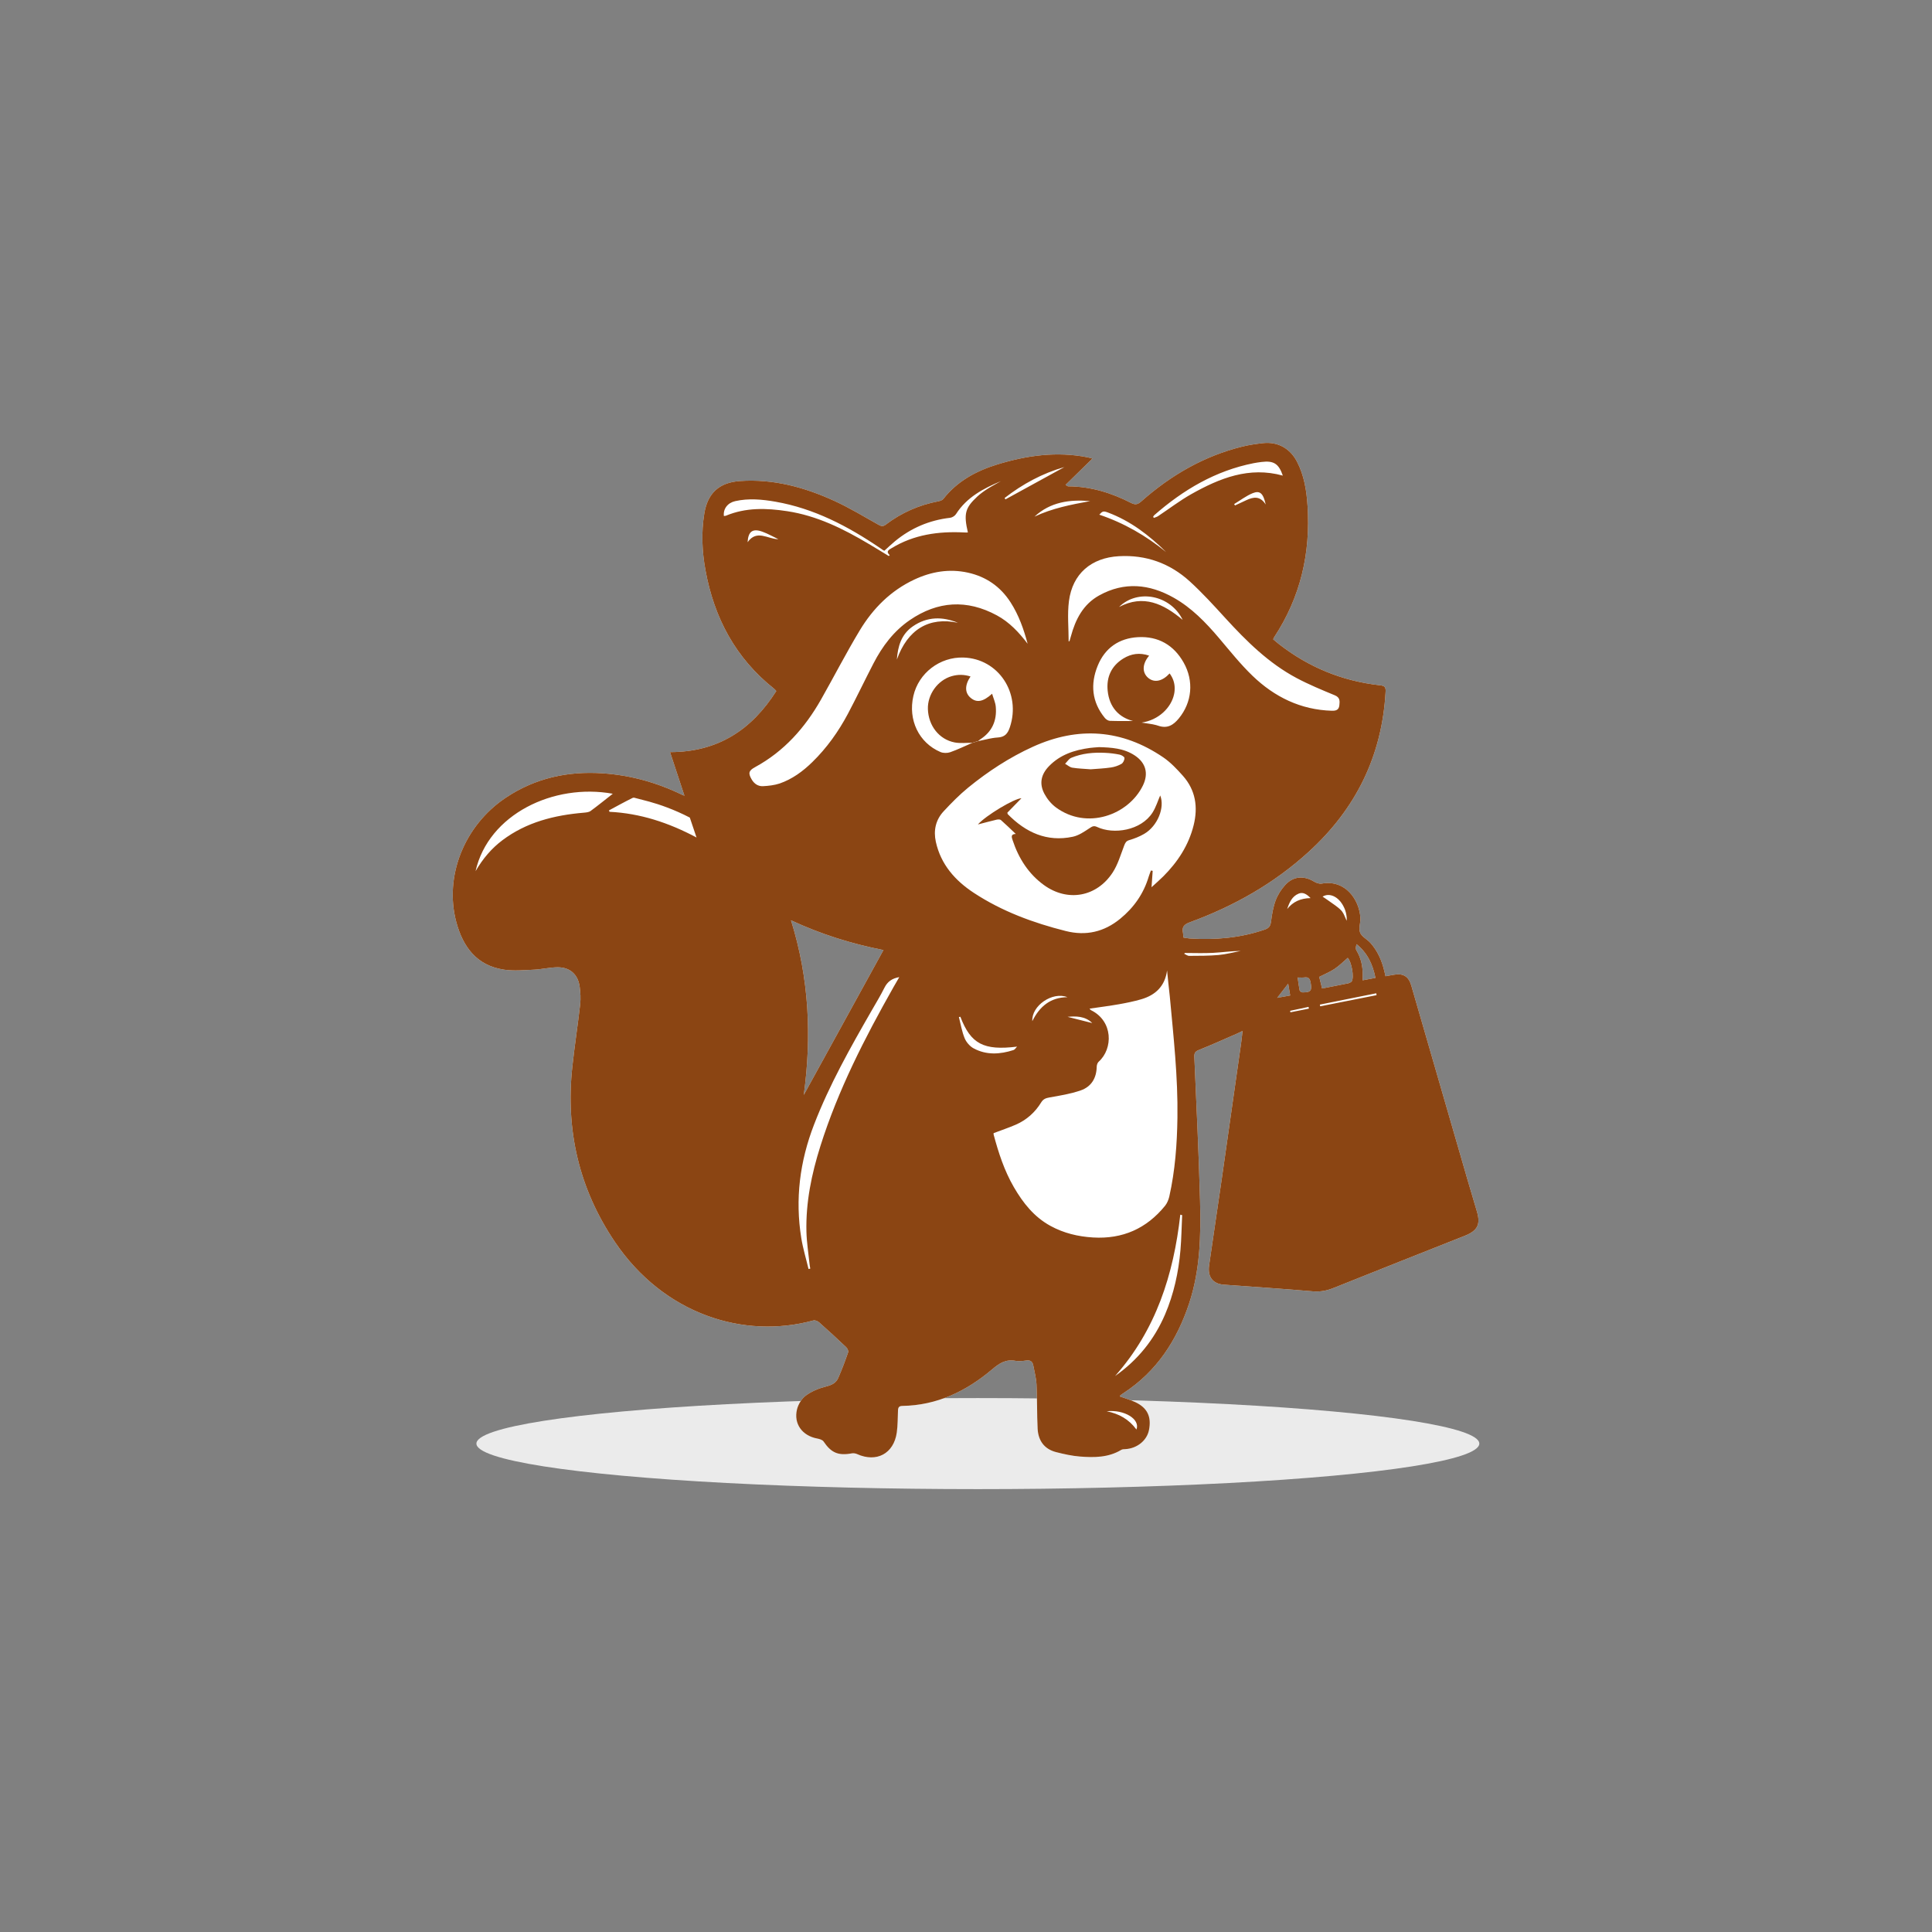 <?xml version="1.0" encoding="utf-8"?>
<!-- Generator: Adobe Illustrator 27.0.0, SVG Export Plug-In . SVG Version: 6.00 Build 0)  -->
<svg version="1.1" id="Layer_1" xmlns="http://www.w3.org/2000/svg" xmlns:xlink="http://www.w3.org/1999/xlink" x="0px" y="0px"
	 viewBox="0 0 1080 1080" style="enable-background:new 0 0 1080 1080;" xml:space="preserve">
<rect x="0" y="0" width="1080" height="1080" fill="#808080" stroke="none"/>
<style type="text/css">
	.st0{fill:#EBEBEB;}
	.st1{fill:#FFFFFF;}
	.st2{fill:none;}
	.st3{fill:#8B4513;}
</style>
<g>
	<g>
		<ellipse class="st0" cx="546.63" cy="806.98" rx="280.31" ry="25.45"/>
	</g>
	<g>
		<path class="st1" d="M825.62,677.29c-1.76-6.02-3.58-12.04-5.34-18.05c-10.47-36.11-20.92-72.22-31.37-108.33
			c-1.47-5.11-4.57-6.99-9.83-6c-1.49,0.27-2.98,0.54-4.57,0.81c-0.27-1.18-0.46-2.01-0.66-2.84c-1.37-5.84-3.73-11.22-7.72-15.73
			c-1.82-2.09-4.9-3.46-5.82-5.81c-0.95-2.36,0.31-5.5,0.15-8.26c-0.56-10.02-8.32-21.52-21.6-19.14c-1.34,0.23-3.04-0.37-4.26-1.1
			c-5.82-3.52-11.71-3.08-16.26,1.99c-2.21,2.46-4.12,5.46-5.26,8.53c-1.39,3.77-2.07,7.86-2.57,11.86
			c-0.31,2.48-1.24,3.66-3.58,4.45c-13.57,4.66-27.54,5.86-41.76,4.97c-1.22-0.08-2.4-0.37-3.64-0.54
			c-0.08-1.08-0.08-1.86-0.23-2.59c-0.72-3.31,0.6-4.78,3.87-5.96c24.56-9,46.97-21.63,66.41-39.38
			c26.43-24.09,41.01-53.76,42.98-89.56c0.14-2.52-0.56-3.25-3.06-3.52c-21.07-2.32-39.98-10.06-56.7-23.14
			c-1.04-0.81-2.03-1.7-3.1-2.57c0.27-0.56,0.41-0.93,0.6-1.24c14.69-22.31,20.36-46.93,18.62-73.4
			c-0.56-8.51-1.88-16.93-5.88-24.63c-3.89-7.49-10.78-11.3-19.06-10.39c-3.83,0.43-7.68,0.99-11.42,1.9
			c-21.5,5.28-40.06,16.06-56.54,30.63c-1.9,1.68-3.23,2.17-5.71,0.91c-11.05-5.67-22.7-9.25-35.26-9.29
			c-0.21,0-0.45-0.23-1.41-0.81c5.11-4.99,9.97-9.75,15.04-14.71c-0.95-0.23-1.84-0.52-2.73-0.7c-17.15-3.41-33.85-1.08-50.33,3.95
			c-11.88,3.64-22.47,9.33-30.3,19.33c-0.56,0.72-1.76,1.1-2.75,1.3c-10.84,2.07-20.65,6.39-29.41,13.04
			c-1.49,1.12-2.48,0.97-4.06,0.08c-8.17-4.59-16.22-9.46-24.71-13.35c-16.68-7.64-34.14-12.38-52.77-11.09
			c-11.55,0.81-18.04,6.71-19.91,18.15c-1.74,10.6-1.28,21.21,0.66,31.74c4.86,26.65,16.87,49.17,38.34,66.2
			c0.43,0.33,0.75,0.79,1.24,1.3c-13.72,21.6-32.55,34.12-59.39,34.14c2.75,8.32,5.34,16.14,8.05,24.38
			c-0.7-0.27-1.06-0.39-1.39-0.56c-13.97-6.79-28.7-10.89-44.22-11.96c-19.58-1.34-37.87,2.65-54.36,13.7
			c-23.14,15.52-34.46,43.91-27.54,69.53c3.75,13.86,11.42,24.25,26.59,26.51c5.46,0.81,11.15,0.29,16.72,0.02
			c4.53-0.21,9.02-1.35,13.51-1.34c6.87,0.06,11.24,4.14,12.13,10.93c0.43,3.23,0.62,6.58,0.27,9.81
			c-1.32,11.61-3.12,23.16-4.37,34.77c-3.87,35.45,3.7,68.25,23.71,97.92c27.54,40.77,72.34,54.57,111.04,43.99
			c0.93-0.25,2.4,0.37,3.19,1.06c5.13,4.55,10.18,9.17,15.13,13.89c0.7,0.66,1.37,2.11,1.1,2.86c-1.7,4.9-3.5,9.75-5.61,14.49
			c-1.24,2.75-3.73,3.89-6.85,4.66c-3.93,0.99-7.93,2.63-11.17,5.01c-2.34,1.72-4.28,4.92-4.97,7.78
			c-1.95,8.07,2.98,14.69,11.22,16.24c1.3,0.25,3,0.72,3.64,1.68c4.24,6.31,8.21,8.05,15.73,6.64c0.95-0.17,2.11-0.02,3,0.39
			c10.88,4.9,20.53-0.25,22.2-12.06c0.56-4.1,0.5-8.28,0.68-12.44c0.08-1.61,0.6-2.38,2.4-2.42c19.39-0.31,35.8-8.22,50.24-20.45
			c4.01-3.39,7.61-5.75,12.98-4.76c1.95,0.37,4.06,0.1,6.08-0.17c2.26-0.31,3.5,0.54,3.91,2.71c0.68,3.58,1.64,7.16,1.82,10.8
			c0.41,8.19,0.21,16.43,0.62,24.63c0.35,6.64,3.7,11.38,10.37,13.08c4.37,1.1,8.84,2.11,13.35,2.46c7.91,0.62,15.87,0.6,23.07-3.75
			c0.6-0.37,1.47-0.35,2.23-0.39c6.56-0.37,12.06-4.8,13.22-10.64c1.49-7.47-0.87-12.46-7.7-15.66c-2.77-1.3-5.75-2.13-8.63-3.17
			c0.06-0.15,0.08-0.37,0.19-0.46c0.6-0.46,1.22-0.95,1.88-1.37c18.6-12.11,29.92-29.59,36.75-50.26
			c6.15-18.67,6.58-38.06,6.06-57.4c-0.72-26.76-2.03-53.51-3.19-80.25c-0.1-2.19,0.46-3.12,2.61-3.95
			c7.16-2.84,14.2-6.06,21.29-9.13c0.85-0.37,1.66-0.81,3.06-1.47c-0.33,2.79-0.54,4.97-0.85,7.14
			c-3.58,25.16-7.14,50.31-10.76,75.47c-2.34,16.16-4.78,32.3-7.1,48.48c-0.91,6.39,2.15,10.29,8.24,10.74
			c16.58,1.22,33.19,2.3,49.75,3.72c4.1,0.35,7.72-0.33,11.49-1.84c24.48-9.83,49.02-19.51,73.54-29.24
			C825.97,687.95,827.73,684.45,825.62,677.29z M493.86,531.09c-15,27.27-29.76,54.11-44.55,81.01c4.47-32.63,3.04-65.08-7.14-97.65
			C459.03,522.28,475.88,527.55,493.86,531.09z M720.1,549.86c0.45,2.59,0.77,4.51,1.12,6.62c-2.34,0.43-4.39,0.79-7.26,1.32
			C716.21,554.89,717.97,552.61,720.1,549.86z M728.07,554.75c-0.56,0-1.47-0.66-1.57-1.12c-0.48-2.32-0.74-4.66-1.1-7.2
			c1.76,0,2.83,0.12,3.87-0.04c2.24-0.31,2.98,0.75,3.37,2.83C733.47,553.83,732.81,554.79,728.07,554.75z M758.32,527.8
			c6.08,4.88,9.04,11.2,10.57,18.85c-2.55,0.48-4.61,0.87-7.18,1.35c0-1.22,0-2.23,0.02-3.19c0.06-4.82-0.95-9.33-3.48-13.53
			C757.68,530.41,757.97,529.04,758.32,527.8z M746.09,541.58c2.63-1.76,4.88-4.06,7.3-6.13c2.09,2.09,3.7,10.68,2.24,13.14
			c-0.33,0.56-1.24,0.75-1.9,1.1c-0.15,0.08-0.37,0.06-0.56,0.1c-4.55,0.91-9.1,1.8-14.11,2.79c-0.56-2.23-1.08-4.41-1.61-6.5
			C740.51,544.52,743.49,543.32,746.09,541.58z"/>
		<g>
			<g>
				<path class="st2" d="M609.72,430.03c3.64-0.31,7.51-0.46,11.3-1.01c2.05-0.29,4.14-1.01,5.92-2.05
					c0.95-0.54,1.72-2.19,1.68-3.31c-0.02-0.68-1.68-1.64-2.75-1.86c-2.63-0.54-5.32-0.87-8.01-1.01
					c-6.5-0.31-12.93,0.27-18.98,2.81c-1.37,0.58-2.32,2.19-3.44,3.33c1.34,0.75,2.59,1.95,4.01,2.19
					C602.73,429.67,606.12,429.76,609.72,430.03z"/>
				<path class="st2" d="M661.25,433.65c-3.33-3.73-6.87-7.49-10.95-10.28c-23.09-15.71-47.57-17.42-72.88-5.94
					c-13.08,5.94-25.08,13.8-36.19,22.85c-4.92,4.03-9.4,8.59-13.74,13.26c-4.43,4.78-5.73,10.7-4.33,17.03
					c2.77,12.68,10.82,21.67,21.27,28.54c15.75,10.33,33.21,16.78,51.42,21.34c11.26,2.83,21.4,0.52,30.4-6.87
					c7.68-6.31,13.14-14.07,15.96-23.65c0.33-1.12,0.79-2.23,1.2-3.31c0.33,0.06,0.66,0.12,0.99,0.17
					c-0.19,2.88-0.41,5.75-0.64,9.17c2.36-2.19,4.55-4.06,6.6-6.1c8.07-8.07,14.17-17.34,16.93-28.54
					C669.8,451.13,668.37,441.66,661.25,433.65z M586.34,428.31c6.23-6.44,14.22-9.06,22.83-10.22c1.53-0.19,3.08-0.27,5.24-0.45
					c6.56,0.21,13.7,0.52,19.99,4.72c6.13,4.1,7.7,10,4.47,16.64c-8.05,16.62-31.35,25.1-48.67,12.31
					c-2.63-1.92-4.92-4.72-6.44-7.62C580.81,438.08,581.91,432.92,586.34,428.31z M639.58,466.2c-2.55,1.47-5.4,2.61-8.24,3.44
					c-1.8,0.52-2.28,1.49-2.88,3.04c-1.97,5.11-3.5,10.57-6.44,15.07c-8.96,13.68-25.2,16.6-38.45,6.99
					c-8.59-6.23-14.15-14.94-17.47-25.02c-0.5-1.53-1.32-3.44,1.74-3.54c-2.88-2.73-5.55-5.34-8.36-7.8
					c-0.46-0.43-1.59-0.33-2.34-0.15c-3.37,0.79-6.7,1.7-10.51,2.69c4.57-5.13,20.38-14.57,24.36-14.69
					c-2.67,2.73-5.26,5.38-7.88,8.07c0.1,0.33,0.1,0.68,0.27,0.85c10.02,10.18,21.81,15.66,36.3,12.62c3.35-0.7,6.46-2.88,9.4-4.82
					c1.51-0.99,2.4-1.51,4.26-0.66c9.19,4.3,24.44,2.07,30.92-8.01c1.97-3.04,3.04-6.68,4.33-9.62
					C651.28,451.28,647.24,461.79,639.58,466.2z"/>
				<path class="st2" d="M543.44,415.27c1.12-0.33,2.26-0.68,3.39-1.01c2.69-0.52,5.38-1.28,8.09-1.7c-2.71,0.43-5.38,1.18-8.09,1.7
					C545.7,414.59,544.58,414.94,543.44,415.27z"/>
				<path class="st2" d="M656.32,388.1c0.15-0.7,0.25-1.39,0.31-2.09C656.57,386.71,656.47,387.4,656.32,388.1z"/>
				<path class="st2" d="M651.26,674.04c1.16-1.43,1.97-3.35,2.38-5.17c3.25-14.49,4.33-29.24,4.55-44.04
					c0.33-22.76-2.19-45.36-4.28-67.96c-0.21-2.4-0.52-4.8-0.77-7.2c-0.25-2.38-0.48-4.78-0.72-7.16
					c-1.22,8.79-6.44,13.78-14.49,16.12c-4.06,1.18-8.26,2.03-12.42,2.77c-5.38,0.95-10.78,1.63-16.45,2.46
					c0.46,0.48,0.62,0.77,0.85,0.89c12.37,6.08,12.38,21.5,4.26,28.79c-0.68,0.6-1.08,1.84-1.08,2.79
					c-0.12,6.42-3.08,11.22-8.98,13.28c-5.59,1.94-11.55,2.9-17.42,3.93c-2.09,0.37-3.5,0.93-4.64,2.77
					c-3.41,5.59-8.15,9.83-14.17,12.44c-3.97,1.72-8.09,3.1-12.42,4.74c0,0.23-0.06,0.52,0,0.79c2.71,10.22,5.96,20.22,11.3,29.41
					c5.11,8.8,11.3,16.66,20.45,21.65c7.43,4.04,15.42,5.98,23.86,6.48C627.54,692.73,640.91,686.79,651.26,674.04z"/>
				<path class="st2" d="M646.35,405.3c-2.65-0.72-5.48-0.93-8.2-1.41c0,0,0,0-0.02,0C640.87,404.37,643.7,404.57,646.35,405.3z"/>
				<path class="st2" d="M655.95,380.44c0.46,1.39,0.7,2.81,0.72,4.26C656.64,383.24,656.41,381.81,655.95,380.44z"/>
				<path class="st2" d="M752.76,514.7L752.76,514.7c0.52-7.3-4.86-14.55-10.41-14.4C747.92,500.14,753.29,507.4,752.76,514.7z"/>
				<g>
					<path class="st3" d="M547.93,413.33c6.71-4.3,9.42-10.57,8.71-18.31c-0.21-2.34-1.28-4.61-2.05-7.22
						c-5.09,4.61-8.65,5.15-12.04,2.26c-3.25-2.77-3.33-7.01-0.02-11.9c-3.58-1.16-7.08-1.18-10.55-0.17
						c-7.84,2.26-13.55,10.28-13.28,18.42c0.31,9.27,6.27,16.95,14.96,18.62c3.15,0.6,6.52,0.17,9.77,0.21
						c1.12-0.33,2.26-0.68,3.39-1.01C547.19,413.95,547.52,413.59,547.93,413.33z"/>
				</g>
				<g>
					<path class="st3" d="M559.48,458.38c2.81,2.46,5.46,5.07,8.34,7.8c-3.06,0.08-2.24,1.99-1.74,3.54
						c3.33,10.08,8.88,18.79,17.47,25.02c13.26,9.6,29.47,6.7,38.43-6.99c2.94-4.51,4.49-9.97,6.44-15.07
						c0.6-1.55,1.08-2.54,2.86-3.06c2.84-0.83,5.69-1.95,8.26-3.44c7.66-4.43,11.71-14.92,9.02-21.52c-1.3,2.96-2.38,6.58-4.33,9.64
						c-6.5,10.06-21.75,12.29-30.92,7.99c-1.84-0.87-2.73-0.35-4.24,0.66c-2.94,1.94-6.06,4.1-9.4,4.8
						c-14.49,3.06-26.28-2.42-36.3-12.6c-0.17-0.17-0.15-0.52-0.25-0.87c2.61-2.67,5.21-5.34,7.88-8.07
						c-3.97,0.12-19.8,9.56-24.36,14.67c3.83-0.99,7.16-1.9,10.51-2.69C557.89,458.05,559,457.98,559.48,458.38z"/>
				</g>
				<g>
					<path class="st3" d="M634.43,422.37c-6.27-4.2-13.43-4.51-19.99-4.72c-2.17,0.17-3.72,0.25-5.24,0.45
						c-8.61,1.16-16.6,3.77-22.83,10.22c-4.45,4.59-5.53,9.77-2.55,15.4c1.53,2.88,3.81,5.69,6.44,7.62
						c17.32,12.77,40.62,4.3,48.67-12.31C642.13,432.38,640.54,426.47,634.43,422.37z M626.92,427c-1.78,1.03-3.89,1.74-5.92,2.03
						c-3.79,0.56-7.66,0.72-11.3,1.01c-3.58-0.29-6.97-0.37-10.28-0.91c-1.43-0.23-2.67-1.43-4.03-2.17
						c1.14-1.14,2.09-2.75,3.44-3.33c6.06-2.54,12.5-3.12,18.98-2.79c2.67,0.12,5.38,0.46,8.01,0.99c1.06,0.21,2.73,1.18,2.75,1.86
						C628.64,424.81,627.87,426.43,626.92,427z"/>
				</g>
			</g>
			<g>
				<g>
					<path class="st3" d="M825.62,677.29c-1.76-6.02-3.58-12.04-5.34-18.05c-10.47-36.11-20.92-72.22-31.37-108.33
						c-1.47-5.11-4.57-6.99-9.83-6c-1.49,0.27-2.98,0.54-4.57,0.81c-0.27-1.18-0.46-2.01-0.66-2.84
						c-1.37-5.84-3.73-11.22-7.72-15.73c-1.82-2.09-4.9-3.46-5.82-5.81c-0.95-2.36,0.31-5.5,0.15-8.26
						c-0.56-10.02-8.32-21.52-21.6-19.14c-1.34,0.23-3.04-0.37-4.26-1.1c-5.82-3.52-11.71-3.08-16.26,1.99
						c-2.21,2.46-4.12,5.46-5.26,8.53c-1.39,3.77-2.07,7.86-2.57,11.86c-0.31,2.48-1.24,3.66-3.58,4.45
						c-13.57,4.66-27.54,5.86-41.76,4.97c-1.22-0.08-2.4-0.37-3.64-0.54c-0.08-1.08-0.08-1.86-0.23-2.59
						c-0.72-3.31,0.6-4.78,3.87-5.96c24.56-9,46.97-21.63,66.41-39.38c26.43-24.09,41.01-53.76,42.98-89.56
						c0.14-2.52-0.56-3.25-3.06-3.52c-21.07-2.32-39.98-10.06-56.7-23.14c-1.04-0.81-2.03-1.7-3.1-2.57
						c0.27-0.56,0.41-0.93,0.6-1.24c14.69-22.31,20.36-46.93,18.62-73.4c-0.56-8.51-1.88-16.93-5.88-24.63
						c-3.89-7.49-10.78-11.3-19.06-10.39c-3.83,0.43-7.68,0.99-11.42,1.9c-21.5,5.28-40.06,16.06-56.54,30.63
						c-1.9,1.68-3.23,2.17-5.71,0.91c-11.05-5.67-22.7-9.25-35.26-9.29c-0.21,0-0.45-0.23-1.41-0.81
						c5.11-4.99,9.97-9.75,15.04-14.71c-0.95-0.23-1.84-0.52-2.73-0.7c-17.15-3.41-33.85-1.08-50.33,3.95
						c-11.88,3.64-22.47,9.33-30.3,19.33c-0.56,0.72-1.76,1.1-2.75,1.3c-10.84,2.07-20.65,6.39-29.41,13.04
						c-1.49,1.12-2.48,0.97-4.06,0.08c-8.17-4.59-16.22-9.46-24.71-13.35c-16.68-7.64-34.14-12.38-52.77-11.09
						c-11.55,0.81-18.04,6.71-19.91,18.15c-1.74,10.6-1.28,21.21,0.66,31.74c4.86,26.65,16.87,49.17,38.34,66.2
						c0.43,0.33,0.75,0.79,1.24,1.3c-13.72,21.6-32.55,34.12-59.39,34.14c2.75,8.32,5.34,16.14,8.05,24.38
						c-0.7-0.27-1.06-0.39-1.39-0.56c-13.97-6.79-28.7-10.89-44.22-11.96c-19.58-1.34-37.87,2.65-54.36,13.7
						c-23.14,15.52-34.46,43.91-27.54,69.53c3.75,13.86,11.42,24.25,26.59,26.51c5.46,0.81,11.15,0.29,16.72,0.02
						c4.53-0.21,9.02-1.35,13.51-1.34c6.87,0.06,11.24,4.14,12.13,10.93c0.43,3.23,0.62,6.58,0.27,9.81
						c-1.32,11.61-3.12,23.16-4.37,34.77c-3.87,35.45,3.7,68.25,23.71,97.92c27.54,40.77,72.34,54.57,111.04,43.99
						c0.93-0.25,2.4,0.37,3.19,1.06c5.13,4.55,10.18,9.17,15.13,13.89c0.7,0.66,1.37,2.11,1.1,2.86c-1.7,4.9-3.5,9.75-5.61,14.49
						c-1.24,2.75-3.73,3.89-6.85,4.66c-3.93,0.99-7.93,2.63-11.17,5.01c-2.34,1.72-4.28,4.92-4.97,7.78
						c-1.95,8.07,2.98,14.69,11.22,16.24c1.3,0.25,3,0.72,3.64,1.68c4.24,6.31,8.21,8.05,15.73,6.64c0.95-0.17,2.11-0.02,3,0.39
						c10.88,4.9,20.53-0.25,22.2-12.06c0.56-4.1,0.5-8.28,0.68-12.44c0.08-1.61,0.6-2.38,2.4-2.42c19.39-0.31,35.8-8.22,50.24-20.45
						c4.01-3.39,7.61-5.75,12.98-4.76c1.95,0.37,4.06,0.1,6.08-0.17c2.26-0.31,3.5,0.54,3.91,2.71c0.68,3.58,1.64,7.16,1.82,10.8
						c0.41,8.19,0.21,16.43,0.62,24.63c0.35,6.64,3.7,11.38,10.37,13.08c4.37,1.1,8.84,2.11,13.35,2.46
						c7.91,0.62,15.87,0.6,23.07-3.75c0.6-0.37,1.47-0.35,2.23-0.39c6.56-0.37,12.06-4.8,13.22-10.64
						c1.49-7.47-0.87-12.46-7.7-15.66c-2.77-1.3-5.75-2.13-8.63-3.17c0.06-0.15,0.08-0.37,0.19-0.46c0.6-0.46,1.22-0.95,1.88-1.37
						c18.6-12.11,29.92-29.59,36.75-50.26c6.15-18.67,6.58-38.06,6.06-57.4c-0.72-26.76-2.03-53.51-3.19-80.25
						c-0.1-2.19,0.46-3.12,2.61-3.95c7.16-2.84,14.2-6.06,21.29-9.13c0.85-0.37,1.66-0.81,3.06-1.47c-0.33,2.79-0.54,4.97-0.85,7.14
						c-3.58,25.16-7.14,50.31-10.76,75.47c-2.34,16.16-4.78,32.3-7.1,48.48c-0.91,6.39,2.15,10.29,8.24,10.74
						c16.58,1.22,33.19,2.3,49.75,3.72c4.1,0.35,7.72-0.33,11.49-1.84c24.48-9.83,49.02-19.51,73.54-29.24
						C825.97,687.95,827.73,684.45,825.62,677.29z M724.78,379.02c6.89,3.66,14.15,6.66,21.36,9.64c2.98,1.22,2.83,3.23,2.57,5.59
						c-0.27,2.61-1.86,3.13-4.24,3.06c-17.42-0.52-32.03-7.72-44.3-19.53c-6.79-6.54-12.73-14.01-18.85-21.23
						c-7.37-8.67-15.23-16.8-25.21-22.43c-13.58-7.66-27.6-9.08-41.68-1.26c-9,4.99-13.26,13.45-15.83,22.97
						c-0.23,0.83-0.46,1.68-0.72,2.5c-0.02,0.06-0.15,0.08-0.5,0.25c0-7.62-0.79-15.21,0.17-22.58
						c1.99-15.27,12.44-24.21,27.94-25.08c15.17-0.85,28.47,3.95,39.59,14.07c7.04,6.42,13.51,13.53,19.95,20.59
						C696.86,358.51,709.2,370.72,724.78,379.02z M655.95,380.44c-0.46-1.37-1.18-2.73-2.13-3.99c-4.08,4.45-8.55,5.36-11.98,2.48
						c-3.46-2.94-3.39-7.8,0.54-12.42c-5.24-1.82-10-1.12-14.42,1.59c-6.64,4.1-9.54,10.35-8.77,18c0.93,9.29,6.35,14.96,14.2,16.93
						c-3.6,0-8.3,0.1-13-0.08c-0.97-0.04-2.15-0.85-2.81-1.66c-7.28-8.88-8.13-18.91-3.95-29.16c4.03-9.89,11.9-15.4,22.6-15.96
						c11.24-0.58,19.89,4.41,25.41,14.17c5.88,10.39,4.68,22.27-2.63,31.21c-3.02,3.7-6.39,5.92-11.53,4.14
						c-0.37-0.12-0.74-0.23-1.12-0.35c-2.65-0.72-5.48-0.93-8.21-1.41c9.54-1.39,16.55-8.34,18.15-15.79
						c0.15-0.7,0.27-1.39,0.31-2.09c0.04-0.45,0.06-0.87,0.04-1.32C656.66,383.24,656.41,381.81,655.95,380.44z M625.55,339.31
						c10.43-10.31,28.85-6.66,35.57,7.2C650.37,337.48,639.19,332.15,625.55,339.31z M689.89,281.78c3.44-2.07,6.71-4.59,10.39-6.1
						c4.06-1.64,5.9,0.1,7.26,6.35c-3.1-4.9-6.81-4.28-10.72-2.48c-2.15,0.99-4.3,1.99-6.44,3
						C690.22,282.31,690.06,282.03,689.89,281.78z M645.27,287.96c16.2-14.17,34.21-24.83,55.58-29.05c1.43-0.29,2.86-0.46,4.3-0.66
						c6.87-0.85,9.64,0.91,11.96,7.62c-18.83-5.21-35.32,1.43-51.2,10.37c-6.46,3.64-12.38,8.21-18.58,12.31
						c-0.7,0.46-1.57,0.66-2.36,0.97c-0.12-0.23-0.23-0.46-0.35-0.7C644.84,288.54,644.99,288.19,645.27,287.96z M619.3,286.48
						c12.64,4.72,23.07,12.73,32.59,22.14c-11.24-9.15-23.61-16.29-37.39-20.92C616.3,285.73,616.8,285.56,619.3,286.48z
						 M609.41,280.12c-10.66,1.95-21.25,4.01-31.14,8.69C587.17,280.58,597.97,279.13,609.41,280.12z M594.99,261.1
						c-10.99,6.02-21.98,12.06-32.97,18.07c-0.14-0.27-0.27-0.54-0.41-0.81C571.65,270.6,582.64,264.6,594.99,261.1z M404.65,288.44
						c-0.45-3.95,2.07-7.35,6.33-8.3c7.51-1.68,15-0.99,22.47,0.31c21.6,3.77,40.5,13.68,58.4,25.83c0.64,0.43,1.26,0.89,1.9,1.32
						c0.15,0.1,0.35,0.15,0.64,0.25c1.95-1.76,3.89-3.64,5.96-5.34c8.96-7.37,19.22-11.73,30.77-13.06
						c1.18-0.14,2.65-1.06,3.29-2.07c6-9.42,15.27-14.28,25.12-18.42c-2.5,1.43-5.07,2.75-7.49,4.3c-2.01,1.3-4.03,2.73-5.77,4.35
						c-6.79,6.35-7.62,9.6-5.22,20.05c-0.79,0-1.49,0.04-2.21-0.02c-14.26-0.7-27.96,1.18-40.43,8.79
						c-1.45,0.89-3.43,1.72-1.04,3.93c-0.19,0.15-0.37,0.29-0.56,0.45c-3.7-2.24-7.37-4.51-11.09-6.71
						c-14.28-8.51-29.07-15.83-45.71-18.35c-11.57-1.76-23.11-2.11-34.25,2.55C405.42,288.4,405.04,288.4,404.65,288.44z
						 M417.91,303.11c0.35-6.08,2.83-7.88,8.4-5.84c3.04,1.1,5.86,2.75,8.8,4.14C429.19,301.39,423.07,295.79,417.91,303.11z
						 M326.32,454.3c-16.41,1.39-31.99,5.26-45.46,15.38c-6.1,4.59-10.93,10.28-15.02,17.3c7.2-31.83,43.7-49.27,76.71-43.27
						c-4.22,3.29-8.24,6.58-12.42,9.64C329.14,454.07,327.61,454.18,326.32,454.3z M340.73,453.8c-0.12-0.27-0.23-0.5-0.35-0.77
						c4.39-2.36,8.75-4.78,13.24-6.99c0.25-0.12,0.56-0.15,0.91-0.12l5.63,1.47c0.79,0.19,1.63,0.41,2.52,0.66l0.17,0.04
						c5.82,1.61,13.89,4.35,22.76,8.94l3.75,11.13C373.63,459.8,357.8,454.65,340.73,453.8z M426.48,439.48
						c-2.63,0.12-4.8-1.28-6.21-3.64c-2.15-3.62-1.8-5.05,1.88-7.04c16.14-8.79,27.81-21.94,36.77-37.7
						c7.3-12.87,14.05-26.03,21.67-38.68c7.41-12.29,17.32-22.27,30.54-28.45c9.52-4.45,19.49-6.15,29.92-3.87
						c10.22,2.26,18.19,7.8,23.86,16.6c4.59,7.12,7.37,15.02,9.54,23.16c-4.84-6.37-10.2-12.09-17.2-15.87
						c-16.72-9.04-33.03-8.05-48.67,2.65c-8.98,6.15-15.35,14.63-20.3,24.21c-4.84,9.35-9.37,18.87-14.3,28.18
						c-5.3,9.95-11.79,19.08-19.89,26.98c-5.3,5.19-11.24,9.54-18.29,11.98C432.86,438.95,429.61,439.32,426.48,439.48z
						 M493.86,531.09c-15,27.27-29.76,54.11-44.55,81.01c4.47-32.63,3.04-65.08-7.14-97.65
						C459.03,522.28,475.88,527.55,493.86,531.09z M499.47,551.81c-16.1,28.49-30.98,57.53-40.87,88.88
						c-4.92,15.58-8.21,31.45-7.8,47.86c0.15,6.06,1.14,12.11,1.76,18.15c0.08,0.83,0.25,1.64,0.39,2.46
						c-0.33,0.08-0.64,0.15-0.97,0.23c-1.37-5.77-3.12-11.48-4.06-17.3c-3.52-21.79-0.81-42.88,7.14-63.45
						c8.59-22.27,20.26-42.96,32.12-63.59c2.46-4.28,5.03-8.5,7.22-12.89c1.66-3.33,4.12-5.21,8.3-5.94
						C501.52,548.27,500.48,550.03,499.47,551.81z M501.35,368.71c0.54-7.35,2.44-14.11,8.94-18.58c8.01-5.52,16.53-5.55,25.21-1.99
						C519.31,344.67,507.33,351.89,501.35,368.71z M510.58,389.05c2.9-12.79,14.78-21.91,28.02-21.48
						c19.54,0.62,32.28,19.89,25.93,38.94c-1.22,3.66-2.86,5.55-6.91,5.77c-0.91,0.06-1.82,0.15-2.71,0.31
						c-2.71,0.43-5.38,1.18-8.09,1.7c-1.12,0.35-2.26,0.68-3.39,1.01c-4.06,1.76-8.07,3.72-12.25,5.19
						c-1.63,0.56-3.87,0.56-5.44-0.1C513.64,415.23,507.52,402.44,510.58,389.05z M523.14,470.58c-1.39-6.33-0.1-12.25,4.33-17.03
						c4.33-4.66,8.82-9.23,13.74-13.26c11.11-9.06,23.11-16.91,36.19-22.85c25.31-11.49,49.77-9.79,72.88,5.94
						c4.08,2.79,7.62,6.54,10.95,10.28c7.12,8.01,8.55,17.45,6.02,27.67c-2.79,11.2-8.88,20.47-16.93,28.54
						c-2.03,2.03-4.22,3.91-6.6,6.1c0.23-3.43,0.45-6.31,0.64-9.17c-0.33-0.06-0.66-0.12-0.99-0.17c-0.41,1.1-0.85,2.21-1.2,3.31
						c-2.84,9.58-8.28,17.36-15.96,23.65c-9.02,7.39-19.14,9.7-30.4,6.87c-18.19-4.57-35.66-10.99-51.42-21.34
						C533.96,492.27,525.93,483.27,523.14,470.58z M610.57,571.9c-4.74-1.2-9.77-2.48-13.8-3.48
						C601.14,568.03,606.5,567.84,610.57,571.9z M596.69,557.44c-9.46,0.08-15.54,5.15-19.62,13.39
						C576.55,562.18,588.39,554.1,596.69,557.44z M544.31,586.06c-2.13-1.12-4.12-3.43-5.05-5.65c-1.55-3.75-2.21-7.9-3.23-11.88
						c0.29-0.04,0.56-0.1,0.83-0.14c5.81,15.21,13.06,18.98,31.68,16.68c-0.66,0.66-1.22,1.68-1.99,1.92
						C559.02,589.41,551.45,589.9,544.31,586.06z M611.07,691.76c-8.44-0.5-16.43-2.42-23.86-6.48
						c-9.15-4.99-15.33-12.83-20.45-21.65c-5.34-9.19-8.59-19.2-11.32-29.41c-0.06-0.27,0-0.56,0-0.79
						c4.33-1.64,8.46-3.02,12.42-4.74c6-2.63,10.74-6.85,14.17-12.44c1.12-1.86,2.54-2.4,4.64-2.77c5.86-1.03,11.8-1.99,17.42-3.93
						c5.92-2.03,8.86-6.85,8.98-13.26c0.02-0.95,0.43-2.21,1.1-2.79c8.13-7.3,8.09-22.72-4.28-28.79c-0.23-0.1-0.39-0.39-0.85-0.87
						c5.67-0.83,11.09-1.51,16.47-2.46c4.18-0.74,8.36-1.59,12.42-2.77c8.03-2.34,13.28-7.33,14.47-16.12
						c0.23,2.38,0.46,4.78,0.72,7.16c0.27,2.4,0.56,4.8,0.79,7.22c2.09,22.62,4.61,45.21,4.28,67.98
						c-0.21,14.8-1.3,29.55-4.55,44.04c-0.43,1.82-1.22,3.73-2.38,5.17C640.91,686.79,627.54,692.73,611.07,691.76z M635.28,799.12
						c-4.22-5.77-9.75-8.82-16.62-10.22C628.47,787.84,637.51,793.32,635.28,799.12z M659.88,698.83
						c-1.08,12.37-3.68,24.44-8.59,35.92c-6.04,14.09-15.31,25.58-27.96,34.46c22.83-25.72,32.72-56.68,36.46-90.2
						c0.35,0.08,0.7,0.17,1.04,0.27C660.51,685.78,660.44,692.32,659.88,698.83z M681.22,533.85c-5.46,0.48-10.95,0.45-16.43,0.48
						c-0.95,0.02-1.92-0.77-2.86-1.2c0.17-0.14,0.35-0.27,0.5-0.41c5.19,0,10.37,0.21,15.56-0.06c5.17-0.27,10.31-1.03,15.58-1.08
						C689.44,532.36,685.36,533.47,681.22,533.85z M726,499.52c2.38-0.95,4.45,0.27,6.62,2.52c-5.67,0.1-9.87,2.07-13.08,6.12
						C720.76,504.52,722.23,501.03,726,499.52z M720.1,549.86c0.45,2.59,0.77,4.51,1.12,6.62c-2.34,0.43-4.39,0.79-7.26,1.32
						C716.21,554.89,717.97,552.61,720.1,549.86z M721.34,565.88c-0.04-0.29-0.1-0.56-0.14-0.83c3.43-0.74,6.85-1.45,10.28-2.19
						c0.06,0.33,0.14,0.64,0.19,0.97C728.22,564.51,724.78,565.2,721.34,565.88z M728.07,554.75c-0.56,0-1.47-0.66-1.57-1.12
						c-0.48-2.32-0.74-4.66-1.1-7.2c1.76,0,2.83,0.12,3.87-0.04c2.24-0.31,2.98,0.75,3.37,2.83
						C733.47,553.83,732.81,554.79,728.07,554.75z M758.32,527.8c6.08,4.88,9.04,11.2,10.57,18.85c-2.55,0.48-4.61,0.87-7.18,1.35
						c0-1.22,0-2.23,0.02-3.19c0.06-4.82-0.95-9.33-3.48-13.53C757.68,530.41,757.97,529.04,758.32,527.8z M742.35,500.3
						c0.72-0.02,1.43,0.08,2.13,0.29c0.31,0.1,0.64,0.21,0.95,0.35s0.62,0.31,0.93,0.48c0.6,0.35,1.2,0.79,1.74,1.3
						c0.15,0.12,0.29,0.27,0.41,0.41c0.15,0.15,0.31,0.33,0.46,0.48c0.04,0.04,0.08,0.08,0.1,0.12c0.08,0.08,0.15,0.15,0.21,0.23
						v0.02c0.06,0.06,0.1,0.12,0.14,0.17c0.04,0.04,0.06,0.08,0.1,0.12c0.06,0.06,0.1,0.12,0.12,0.17c0.17,0.21,0.33,0.45,0.48,0.68
						c0.04,0.06,0.08,0.1,0.1,0.15c0.04,0.04,0.06,0.08,0.08,0.12c0.04,0.06,0.06,0.1,0.08,0.14c0.08,0.12,0.15,0.25,0.23,0.37
						c0.08,0.12,0.15,0.23,0.21,0.37c0.19,0.33,0.37,0.68,0.52,1.03c0.02,0.04,0.04,0.06,0.04,0.1c0.04,0.06,0.06,0.1,0.08,0.15
						c0.04,0.08,0.06,0.15,0.1,0.23c0.02,0.04,0.04,0.06,0.04,0.1c0.04,0.08,0.06,0.15,0.1,0.23c0.02,0.06,0.06,0.14,0.08,0.19
						c0.06,0.1,0.08,0.21,0.12,0.31c0.17,0.48,0.33,0.99,0.45,1.49c0.04,0.15,0.08,0.29,0.1,0.43c0.04,0.21,0.08,0.43,0.12,0.62
						c0.04,0.15,0.06,0.29,0.08,0.45c0.04,0.14,0.04,0.27,0.06,0.41c0,0.02,0.02,0.06,0.02,0.08c0.04,0.27,0.06,0.56,0.08,0.83v0.04
						c0.02,0.08,0.02,0.17,0.02,0.27v0.12c0.02,0.12,0.02,0.25,0.02,0.37c0,0.33-0.02,0.66-0.04,0.99c-0.85-1.7-1.43-3.68-2.54-5.15
						c-0.15-0.21-0.33-0.43-0.5-0.6c-2.07-2.15-4.72-3.72-7.14-5.5c-0.95-0.7-1.92-1.32-3.29-2.24
						C740.28,500.63,741.33,500.34,742.35,500.3z M746.09,541.58c2.63-1.76,4.88-4.06,7.3-6.13c2.09,2.09,3.7,10.68,2.24,13.14
						c-0.33,0.56-1.24,0.75-1.9,1.1c-0.15,0.08-0.37,0.06-0.56,0.1c-4.55,0.91-9.1,1.8-14.11,2.79c-0.56-2.23-1.08-4.41-1.61-6.5
						C740.51,544.52,743.49,543.32,746.09,541.58z M738,562.53c-0.06-0.31-0.12-0.62-0.19-0.95c10.51-2.11,21.04-4.22,31.54-6.33
						c0.06,0.35,0.1,0.7,0.15,1.05C758.99,558.37,748.51,560.46,738,562.53z"/>
				</g>
			</g>
		</g>
	</g>
</g>
</svg>
